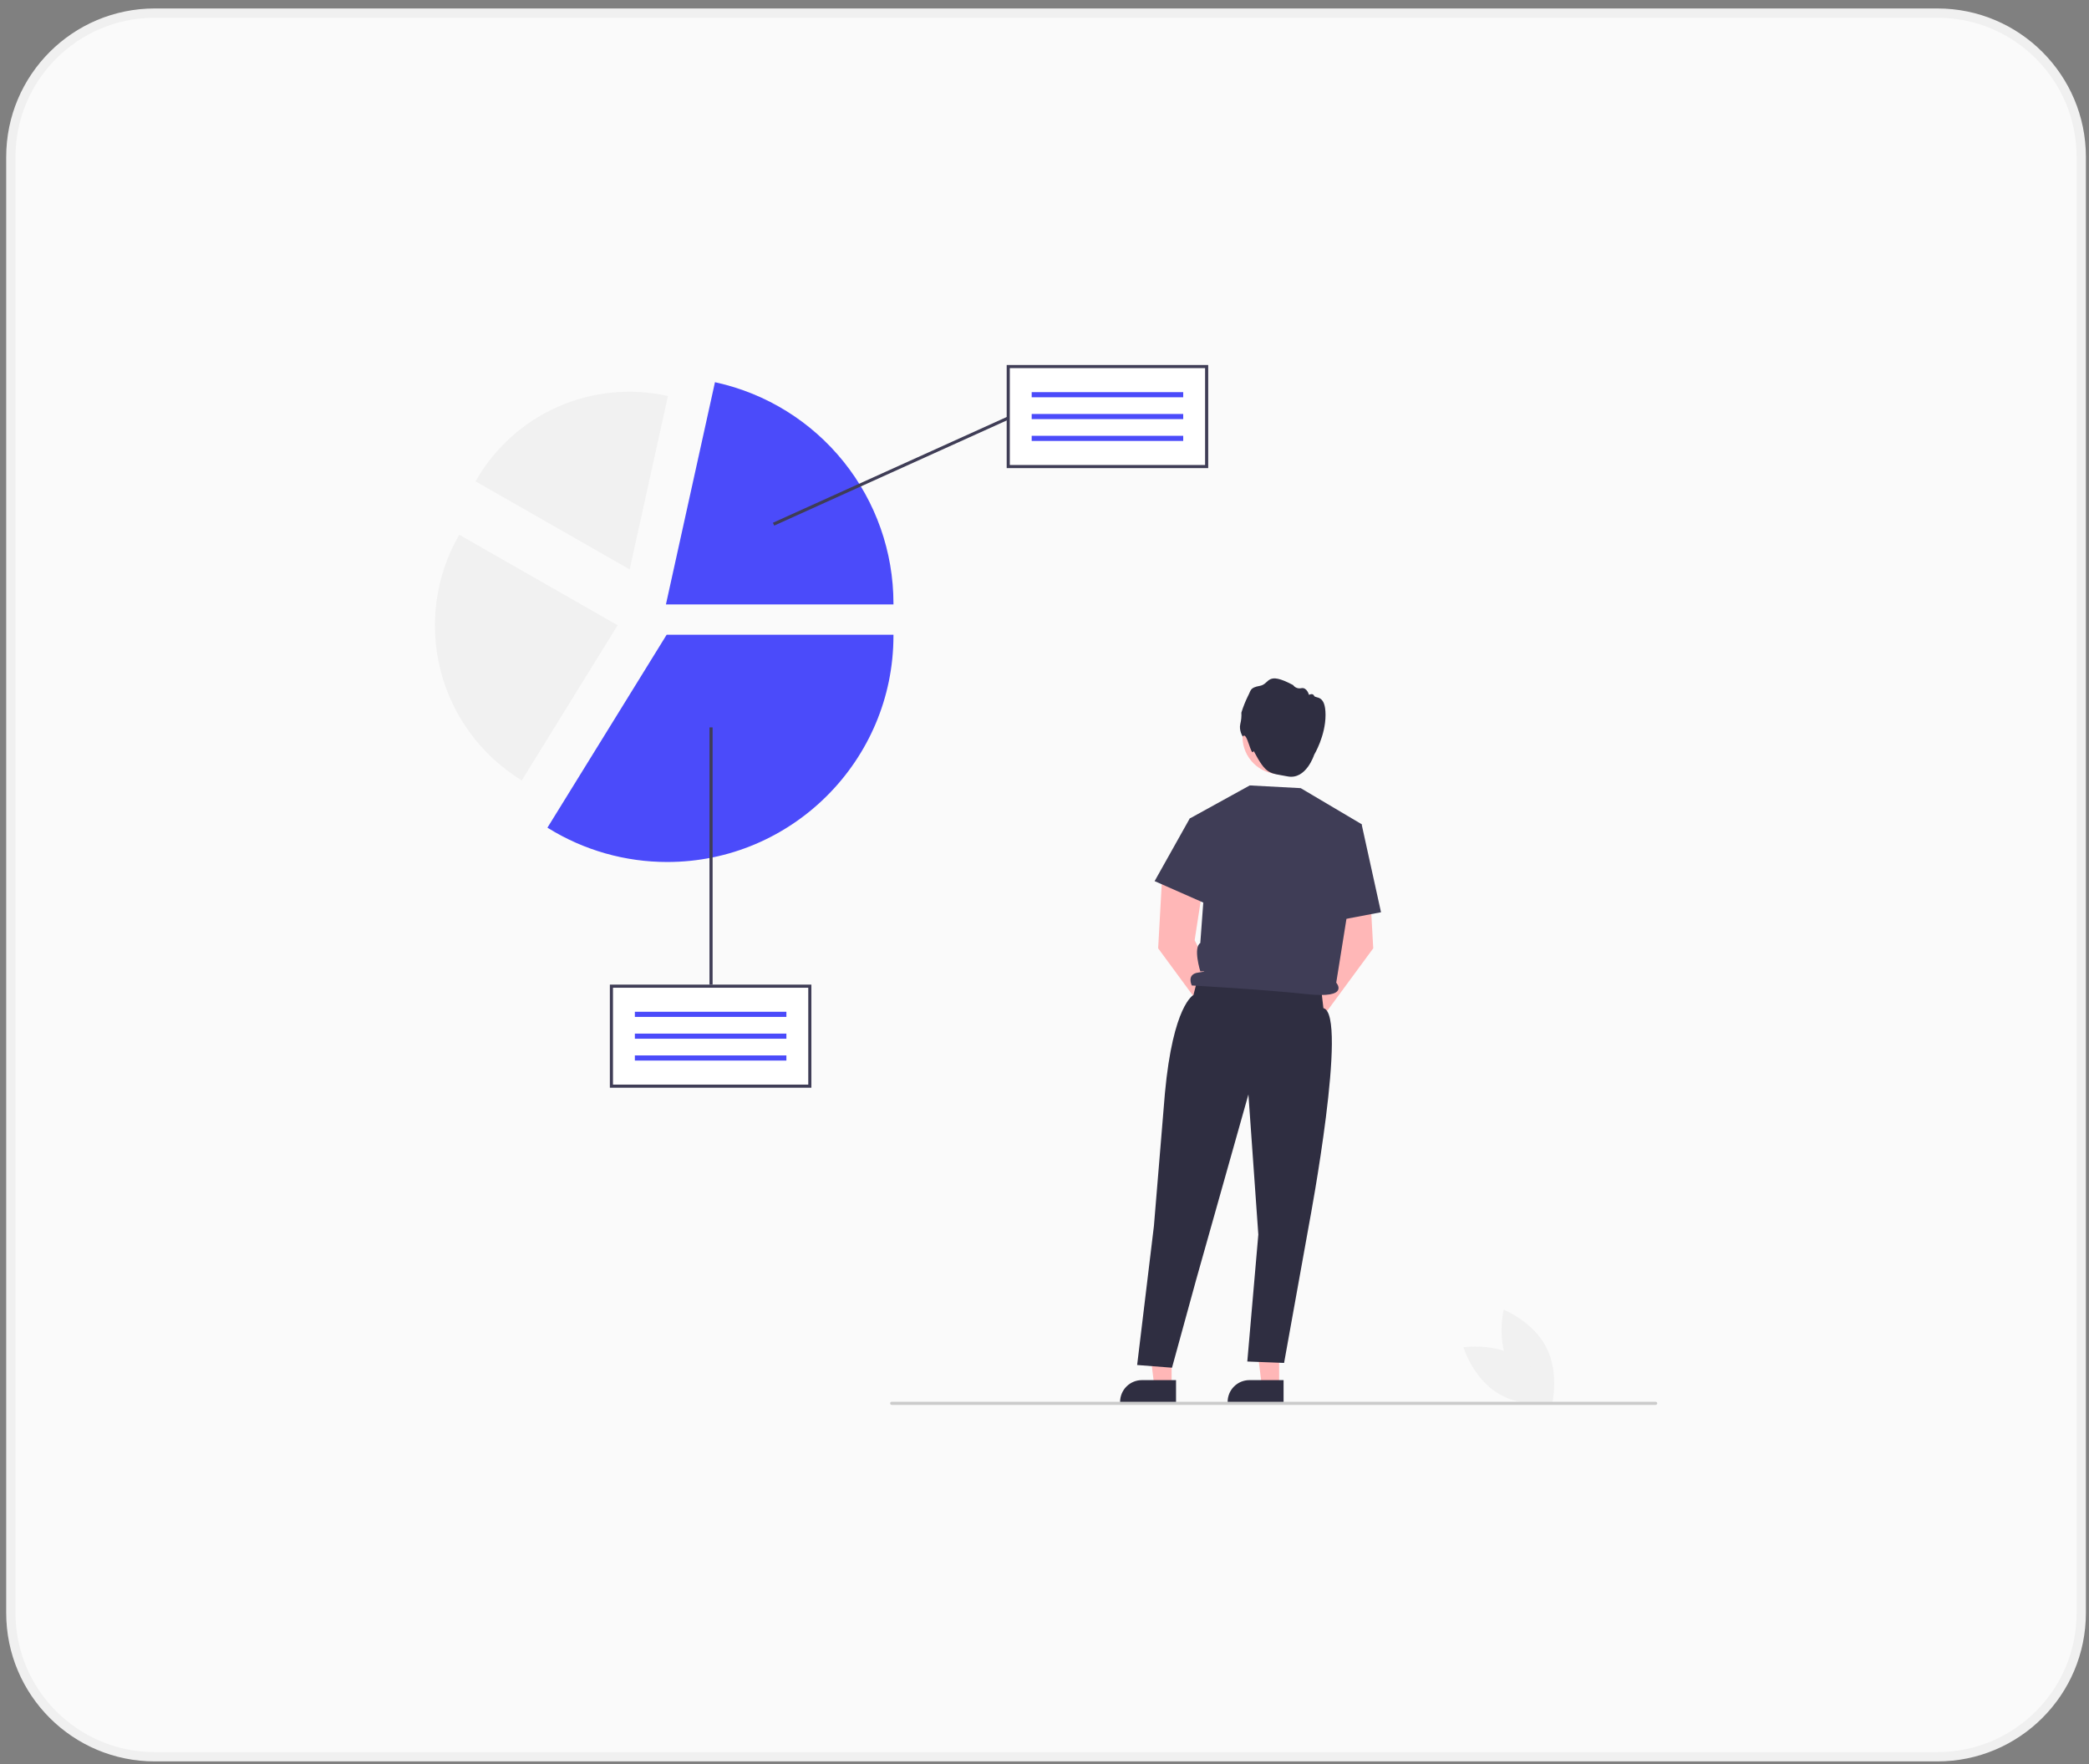 <svg width="225" height="190" viewBox="0 0 225 190" fill="none" xmlns="http://www.w3.org/2000/svg">
<rect x="0" y="0" width="225" height="190" fill="#808080" stroke="none"/>
<path d="M1.167 16.911C1.167 8.351 8.106 1.411 16.667 1.411H208.667C217.227 1.411 224.167 8.351 224.167 16.911V173.711C224.167 182.272 217.227 189.211 208.667 189.211H16.667C8.106 189.211 1.167 182.272 1.167 173.711V16.911Z" fill="#FAFAFA"/>
<path d="M1.167 16.911C1.167 8.351 8.106 1.411 16.667 1.411H208.667C217.227 1.411 224.167 8.351 224.167 16.911V173.711C224.167 182.272 217.227 189.211 208.667 189.211H16.667C8.106 189.211 1.167 182.272 1.167 173.711V16.911Z" stroke="#F0F0F0"/>
<g clip-path="url(#clip0_51_447)">
<path d="M162.586 147.144C164.026 149.942 167.172 151.192 167.172 151.192C167.172 151.192 167.984 147.906 166.544 145.108C165.105 142.31 161.959 141.06 161.959 141.06C161.959 141.06 161.147 144.346 162.586 147.144Z" fill="#F1F1F1"/>
<path d="M163.63 146.253C166.294 147.927 167.27 151.169 167.27 151.169C167.27 151.169 163.926 151.696 161.262 150.022C158.598 148.348 157.622 145.107 157.622 145.107C157.622 145.107 160.966 144.579 163.63 146.253Z" fill="#F1F1F1"/>
<path d="M126.191 149.255H124.323L123.434 142.049L126.191 142.049L126.191 149.255Z" fill="#FFB7B7"/>
<path d="M126.667 151.067L120.643 151.066V150.99C120.643 150.368 120.89 149.772 121.33 149.332C121.769 148.892 122.366 148.645 122.988 148.645L126.667 148.645L126.667 151.067Z" fill="#2F2E41"/>
<path d="M137.773 149.255H135.905L135.016 142.049L137.774 142.049L137.773 149.255Z" fill="#FFB7B7"/>
<path d="M138.25 151.067L132.225 151.066V150.99C132.225 150.368 132.472 149.772 132.912 149.332C133.352 148.892 133.948 148.645 134.57 148.645L138.25 148.645L138.25 151.067Z" fill="#2F2E41"/>
<path d="M132.348 108.662L128.672 101.265L129.619 95.129L125.199 93.909L124.742 102.139L130.473 109.928C130.432 110.22 130.476 110.517 130.601 110.784C130.725 111.051 130.924 111.276 131.174 111.433C131.424 111.589 131.714 111.669 132.008 111.664C132.303 111.659 132.59 111.568 132.834 111.403C133.078 111.239 133.269 111.007 133.384 110.735C133.499 110.464 133.533 110.165 133.481 109.875C133.43 109.585 133.295 109.316 133.094 109.101C132.893 108.886 132.634 108.733 132.348 108.662Z" fill="#FFB7B7"/>
<path d="M140.3 108.662L143.977 101.265L143.03 95.129L147.449 93.909L147.907 102.139L142.175 109.928C142.216 110.22 142.172 110.517 142.048 110.784C141.923 111.051 141.724 111.276 141.474 111.433C141.224 111.589 140.935 111.669 140.64 111.664C140.345 111.659 140.059 111.568 139.815 111.403C139.57 111.239 139.379 111.007 139.264 110.735C139.149 110.464 139.116 110.165 139.167 109.875C139.218 109.585 139.353 109.316 139.554 109.101C139.755 108.886 140.014 108.733 140.3 108.662Z" fill="#FFB7B7"/>
<path d="M137.847 83.38C140.067 83.38 141.868 81.58 141.868 79.359C141.868 77.138 140.067 75.338 137.847 75.338C135.626 75.338 133.826 77.138 133.826 79.359C133.826 81.58 135.626 83.38 137.847 83.38Z" fill="#FFB9B9"/>
<path d="M133.856 79.337C133.856 79.337 133.42 78.683 133.588 77.978C133.688 77.578 133.728 77.165 133.705 76.753C133.893 76.143 134.129 75.548 134.41 74.975C134.762 74.337 134.595 74.069 135.702 73.868C136.809 73.666 136.356 72.223 139.276 73.784C139.374 73.921 139.511 74.026 139.67 74.086C139.828 74.146 140 74.157 140.165 74.119C140.769 74.002 140.987 74.841 140.987 74.841C140.987 74.841 141.39 74.606 141.541 74.941C141.692 75.277 142.769 74.74 142.769 77.005C142.769 79.27 141.544 81.293 141.544 81.293C141.544 81.293 140.683 84.008 138.686 83.622C136.69 83.237 136.4 83.47 135.029 80.879C134.748 81.689 134.317 78.614 133.856 79.337Z" fill="#2F2E41"/>
<path d="M129.009 105.339L128.543 107.167C128.543 107.167 126.347 108.228 125.468 117.757L124.285 132.044L122.478 147.016L126.233 147.308L128.837 137.822L134.463 117.876L135.53 132.965L134.343 146.64L138.305 146.792L141.049 131.552C141.049 131.552 145.251 109.23 142.54 108.58L142.268 106.254L129.009 105.339Z" fill="#2F2E41"/>
<path d="M128.14 88.158L134.608 84.594L140.098 84.887L146.655 88.768L143.922 105.836C143.922 105.836 145.489 107.587 140.754 107.073C136.019 106.559 128.367 106.142 128.367 106.142C128.367 106.142 127.752 104.92 129.066 104.749C130.381 104.577 129.281 104.618 129.281 104.618C129.281 104.618 128.487 102.067 129.281 101.57L129.666 96.331L128.14 88.158Z" fill="#3F3D56"/>
<path d="M129.923 88.423L128.14 88.158L124.361 94.9L130.501 97.607L129.923 88.423Z" fill="#3F3D56"/>
<path d="M144.554 89.642L146.655 88.768L148.745 98.253L143.073 99.327L144.554 89.642Z" fill="#3F3D56"/>
<path d="M96.043 151.311H178.325C178.37 151.311 178.413 151.293 178.444 151.262C178.476 151.23 178.494 151.188 178.494 151.143C178.494 151.098 178.476 151.055 178.444 151.024C178.413 150.992 178.37 150.975 178.325 150.975H96.043C95.998 150.975 95.955 150.992 95.924 151.024C95.892 151.055 95.874 151.098 95.874 151.143C95.874 151.188 95.892 151.23 95.924 151.262C95.955 151.293 95.998 151.311 96.043 151.311Z" fill="#CBCBCB"/>
<path d="M87.224 106.215H65.854V116.984H87.224V106.215Z" fill="white"/>
<path d="M84.7 108.972H68.379V109.525H84.7V108.972Z" fill="#4B4BFA"/>
<path d="M84.7 111.323H68.379V111.876H84.7V111.323Z" fill="#4B4BFA"/>
<path d="M84.7 113.675H68.379V114.228H84.7V113.675Z" fill="#4B4BFA"/>
<path d="M87.392 117.153H65.686V106.047H87.392V117.153ZM66.022 116.816H87.056V106.384H66.022V116.816Z" fill="#3F3D56"/>
<path d="M71.868 92.84C67.344 92.843 62.908 91.584 59.061 89.204L58.963 89.143L59.023 89.045L71.804 68.362H96.231V68.477C96.231 81.91 85.301 92.84 71.868 92.84Z" fill="#4B4BFA"/>
<path d="M56.196 84.057L56.117 84.009C51.805 81.342 48.697 77.106 47.447 72.193C46.197 67.28 46.903 62.073 49.417 57.671L49.462 57.591L66.525 67.341L56.196 84.057Z" fill="#F1F1F1"/>
<path d="M96.231 65.098H71.725L77.007 41.165L77.12 41.19C82.538 42.388 87.386 45.398 90.861 49.725C94.335 54.051 96.23 59.434 96.231 64.983V65.098Z" fill="#4B4BFA"/>
<path d="M67.821 61.329L51.217 51.841L51.262 51.763C53.275 48.246 56.358 45.465 60.062 43.823C63.767 42.181 67.898 41.765 71.856 42.636L71.943 42.655L67.821 61.329Z" fill="#F1F1F1"/>
<path d="M129.965 39.479H108.595V50.248H129.965V39.479Z" fill="white"/>
<path d="M127.44 42.236H111.12V42.789H127.44V42.236Z" fill="#4B4BFA"/>
<path d="M127.44 44.587H111.12V45.141H127.44V44.587Z" fill="#4B4BFA"/>
<path d="M127.44 46.938H111.12V47.492H127.44V46.938Z" fill="#4B4BFA"/>
<path d="M130.133 50.417H108.427V39.311H130.133V50.417ZM108.763 50.08H129.796V39.648H108.763V50.08Z" fill="#3F3D56"/>
<path d="M76.753 78.344H76.417V106.047H76.753V78.344Z" fill="#3F3D56"/>
<path d="M108.512 44.876L83.248 56.303L83.387 56.61L108.651 45.183L108.512 44.876Z" fill="#3F3D56"/>
</g>
<defs>
<clipPath id="clip0_51_447">
<rect width="131.654" height="112" fill="white" transform="translate(46.84 39.311)"/>
</clipPath>
</defs>
</svg>
